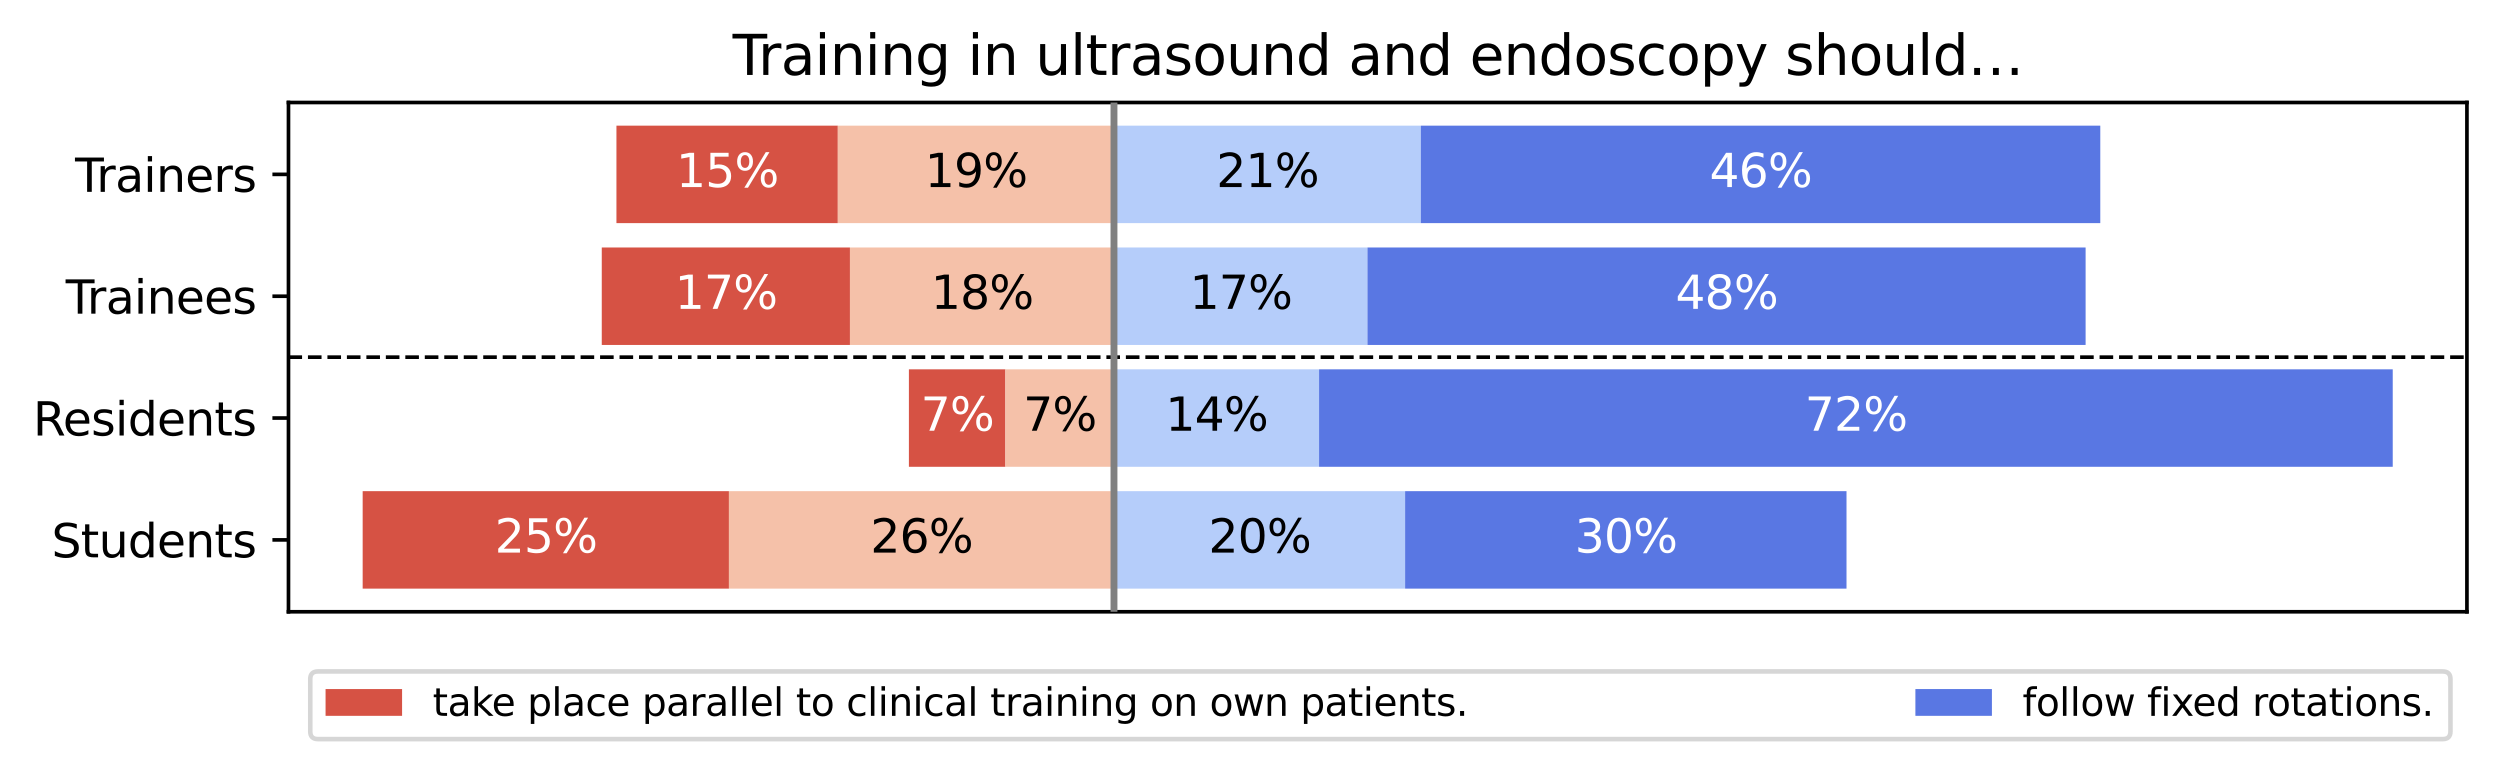 <?xml version="1.0" encoding="utf-8" standalone="no"?>
<!DOCTYPE svg PUBLIC "-//W3C//DTD SVG 1.1//EN"
  "http://www.w3.org/Graphics/SVG/1.1/DTD/svg11.dtd">
<svg xmlns:xlink="http://www.w3.org/1999/xlink" width="544.308pt" height="168.118pt" viewBox="0 0 544.308 168.118" xmlns="http://www.w3.org/2000/svg" version="1.1">
 <defs>
  <style type="text/css">*{stroke-linejoin: round; stroke-linecap: butt}</style>
 </defs>
 <g id="figure_1">
  <g id="patch_1">
   <path d="M 0 168.118 
L 544.308 168.118 
L 544.308 0 
L 0 0 
z
" style="fill: #ffffff"/>
  </g>
  <g id="axes_1">
   <g id="patch_2">
    <path d="M 62.808 133.198 
L 537.108 133.198 
L 537.108 22.318 
L 62.808 22.318 
z
" style="fill: #ffffff"/>
   </g>
   <g id="matplotlib.axis_1">
    <g id="ytick_1">
     <g id="line2d_1">
      <defs>
       <path id="ma878084f33" d="M 0 0 
L -3.5 0 
" style="stroke: #000000; stroke-width: 0.8"/>
      </defs>
      <g>
       <use xlink:href="#ma878084f33" x="62.808" y="37.969" style="stroke: #000000; stroke-width: 0.8"/>
      </g>
     </g>
     <g id="text_1">
      <!-- Trainers -->
      <g transform="translate(16.347 41.768) scale(0.1 -0.1)">
       <defs>
        <path id="DejaVuSans-54" d="M -19 4666 
L 3928 4666 
L 3928 4134 
L 2272 4134 
L 2272 0 
L 1638 0 
L 1638 4134 
L -19 4134 
L -19 4666 
z
" transform="scale(0.016)"/>
        <path id="DejaVuSans-72" d="M 2631 2963 
Q 2534 3019 2420 3045 
Q 2306 3072 2169 3072 
Q 1681 3072 1420 2755 
Q 1159 2438 1159 1844 
L 1159 0 
L 581 0 
L 581 3500 
L 1159 3500 
L 1159 2956 
Q 1341 3275 1631 3429 
Q 1922 3584 2338 3584 
Q 2397 3584 2469 3576 
Q 2541 3569 2628 3553 
L 2631 2963 
z
" transform="scale(0.016)"/>
        <path id="DejaVuSans-61" d="M 2194 1759 
Q 1497 1759 1228 1600 
Q 959 1441 959 1056 
Q 959 750 1161 570 
Q 1363 391 1709 391 
Q 2188 391 2477 730 
Q 2766 1069 2766 1631 
L 2766 1759 
L 2194 1759 
z
M 3341 1997 
L 3341 0 
L 2766 0 
L 2766 531 
Q 2569 213 2275 61 
Q 1981 -91 1556 -91 
Q 1019 -91 701 211 
Q 384 513 384 1019 
Q 384 1609 779 1909 
Q 1175 2209 1959 2209 
L 2766 2209 
L 2766 2266 
Q 2766 2663 2505 2880 
Q 2244 3097 1772 3097 
Q 1472 3097 1187 3025 
Q 903 2953 641 2809 
L 641 3341 
Q 956 3463 1253 3523 
Q 1550 3584 1831 3584 
Q 2591 3584 2966 3190 
Q 3341 2797 3341 1997 
z
" transform="scale(0.016)"/>
        <path id="DejaVuSans-69" d="M 603 3500 
L 1178 3500 
L 1178 0 
L 603 0 
L 603 3500 
z
M 603 4863 
L 1178 4863 
L 1178 4134 
L 603 4134 
L 603 4863 
z
" transform="scale(0.016)"/>
        <path id="DejaVuSans-6e" d="M 3513 2113 
L 3513 0 
L 2938 0 
L 2938 2094 
Q 2938 2591 2744 2837 
Q 2550 3084 2163 3084 
Q 1697 3084 1428 2787 
Q 1159 2491 1159 1978 
L 1159 0 
L 581 0 
L 581 3500 
L 1159 3500 
L 1159 2956 
Q 1366 3272 1645 3428 
Q 1925 3584 2291 3584 
Q 2894 3584 3203 3211 
Q 3513 2838 3513 2113 
z
" transform="scale(0.016)"/>
        <path id="DejaVuSans-65" d="M 3597 1894 
L 3597 1613 
L 953 1613 
Q 991 1019 1311 708 
Q 1631 397 2203 397 
Q 2534 397 2845 478 
Q 3156 559 3463 722 
L 3463 178 
Q 3153 47 2828 -22 
Q 2503 -91 2169 -91 
Q 1331 -91 842 396 
Q 353 884 353 1716 
Q 353 2575 817 3079 
Q 1281 3584 2069 3584 
Q 2775 3584 3186 3129 
Q 3597 2675 3597 1894 
z
M 3022 2063 
Q 3016 2534 2758 2815 
Q 2500 3097 2075 3097 
Q 1594 3097 1305 2825 
Q 1016 2553 972 2059 
L 3022 2063 
z
" transform="scale(0.016)"/>
        <path id="DejaVuSans-73" d="M 2834 3397 
L 2834 2853 
Q 2591 2978 2328 3040 
Q 2066 3103 1784 3103 
Q 1356 3103 1142 2972 
Q 928 2841 928 2578 
Q 928 2378 1081 2264 
Q 1234 2150 1697 2047 
L 1894 2003 
Q 2506 1872 2764 1633 
Q 3022 1394 3022 966 
Q 3022 478 2636 193 
Q 2250 -91 1575 -91 
Q 1294 -91 989 -36 
Q 684 19 347 128 
L 347 722 
Q 666 556 975 473 
Q 1284 391 1588 391 
Q 1994 391 2212 530 
Q 2431 669 2431 922 
Q 2431 1156 2273 1281 
Q 2116 1406 1581 1522 
L 1381 1569 
Q 847 1681 609 1914 
Q 372 2147 372 2553 
Q 372 3047 722 3315 
Q 1072 3584 1716 3584 
Q 2034 3584 2315 3537 
Q 2597 3491 2834 3397 
z
" transform="scale(0.016)"/>
       </defs>
       <use xlink:href="#DejaVuSans-54"/>
       <use xlink:href="#DejaVuSans-72" x="46.334"/>
       <use xlink:href="#DejaVuSans-61" x="87.447"/>
       <use xlink:href="#DejaVuSans-69" x="148.727"/>
       <use xlink:href="#DejaVuSans-6e" x="176.51"/>
       <use xlink:href="#DejaVuSans-65" x="239.889"/>
       <use xlink:href="#DejaVuSans-72" x="301.412"/>
       <use xlink:href="#DejaVuSans-73" x="342.525"/>
      </g>
     </g>
    </g>
    <g id="ytick_2">
     <g id="line2d_2">
      <g>
       <use xlink:href="#ma878084f33" x="62.808" y="64.495" style="stroke: #000000; stroke-width: 0.8"/>
      </g>
     </g>
     <g id="text_2">
      <!-- Trainees -->
      <g transform="translate(14.305 68.294) scale(0.1 -0.1)">
       <use xlink:href="#DejaVuSans-54"/>
       <use xlink:href="#DejaVuSans-72" x="46.334"/>
       <use xlink:href="#DejaVuSans-61" x="87.447"/>
       <use xlink:href="#DejaVuSans-69" x="148.727"/>
       <use xlink:href="#DejaVuSans-6e" x="176.51"/>
       <use xlink:href="#DejaVuSans-65" x="239.889"/>
       <use xlink:href="#DejaVuSans-65" x="301.412"/>
       <use xlink:href="#DejaVuSans-73" x="362.936"/>
      </g>
     </g>
    </g>
    <g id="ytick_3">
     <g id="line2d_3">
      <g>
       <use xlink:href="#ma878084f33" x="62.808" y="91.021" style="stroke: #000000; stroke-width: 0.8"/>
      </g>
     </g>
     <g id="text_3">
      <!-- Residents -->
      <g transform="translate(7.2 94.821) scale(0.1 -0.1)">
       <defs>
        <path id="DejaVuSans-52" d="M 2841 2188 
Q 3044 2119 3236 1894 
Q 3428 1669 3622 1275 
L 4263 0 
L 3584 0 
L 2988 1197 
Q 2756 1666 2539 1819 
Q 2322 1972 1947 1972 
L 1259 1972 
L 1259 0 
L 628 0 
L 628 4666 
L 2053 4666 
Q 2853 4666 3247 4331 
Q 3641 3997 3641 3322 
Q 3641 2881 3436 2590 
Q 3231 2300 2841 2188 
z
M 1259 4147 
L 1259 2491 
L 2053 2491 
Q 2509 2491 2742 2702 
Q 2975 2913 2975 3322 
Q 2975 3731 2742 3939 
Q 2509 4147 2053 4147 
L 1259 4147 
z
" transform="scale(0.016)"/>
        <path id="DejaVuSans-64" d="M 2906 2969 
L 2906 4863 
L 3481 4863 
L 3481 0 
L 2906 0 
L 2906 525 
Q 2725 213 2448 61 
Q 2172 -91 1784 -91 
Q 1150 -91 751 415 
Q 353 922 353 1747 
Q 353 2572 751 3078 
Q 1150 3584 1784 3584 
Q 2172 3584 2448 3432 
Q 2725 3281 2906 2969 
z
M 947 1747 
Q 947 1113 1208 752 
Q 1469 391 1925 391 
Q 2381 391 2643 752 
Q 2906 1113 2906 1747 
Q 2906 2381 2643 2742 
Q 2381 3103 1925 3103 
Q 1469 3103 1208 2742 
Q 947 2381 947 1747 
z
" transform="scale(0.016)"/>
        <path id="DejaVuSans-74" d="M 1172 4494 
L 1172 3500 
L 2356 3500 
L 2356 3053 
L 1172 3053 
L 1172 1153 
Q 1172 725 1289 603 
Q 1406 481 1766 481 
L 2356 481 
L 2356 0 
L 1766 0 
Q 1100 0 847 248 
Q 594 497 594 1153 
L 594 3053 
L 172 3053 
L 172 3500 
L 594 3500 
L 594 4494 
L 1172 4494 
z
" transform="scale(0.016)"/>
       </defs>
       <use xlink:href="#DejaVuSans-52"/>
       <use xlink:href="#DejaVuSans-65" x="64.982"/>
       <use xlink:href="#DejaVuSans-73" x="126.506"/>
       <use xlink:href="#DejaVuSans-69" x="178.605"/>
       <use xlink:href="#DejaVuSans-64" x="206.389"/>
       <use xlink:href="#DejaVuSans-65" x="269.865"/>
       <use xlink:href="#DejaVuSans-6e" x="331.389"/>
       <use xlink:href="#DejaVuSans-74" x="394.768"/>
       <use xlink:href="#DejaVuSans-73" x="433.977"/>
      </g>
     </g>
    </g>
    <g id="ytick_4">
     <g id="line2d_4">
      <g>
       <use xlink:href="#ma878084f33" x="62.808" y="117.548" style="stroke: #000000; stroke-width: 0.8"/>
      </g>
     </g>
     <g id="text_4">
      <!-- Students -->
      <g transform="translate(11.233 121.347) scale(0.1 -0.1)">
       <defs>
        <path id="DejaVuSans-53" d="M 3425 4513 
L 3425 3897 
Q 3066 4069 2747 4153 
Q 2428 4238 2131 4238 
Q 1616 4238 1336 4038 
Q 1056 3838 1056 3469 
Q 1056 3159 1242 3001 
Q 1428 2844 1947 2747 
L 2328 2669 
Q 3034 2534 3370 2195 
Q 3706 1856 3706 1288 
Q 3706 609 3251 259 
Q 2797 -91 1919 -91 
Q 1588 -91 1214 -16 
Q 841 59 441 206 
L 441 856 
Q 825 641 1194 531 
Q 1563 422 1919 422 
Q 2459 422 2753 634 
Q 3047 847 3047 1241 
Q 3047 1584 2836 1778 
Q 2625 1972 2144 2069 
L 1759 2144 
Q 1053 2284 737 2584 
Q 422 2884 422 3419 
Q 422 4038 858 4394 
Q 1294 4750 2059 4750 
Q 2388 4750 2728 4690 
Q 3069 4631 3425 4513 
z
" transform="scale(0.016)"/>
        <path id="DejaVuSans-75" d="M 544 1381 
L 544 3500 
L 1119 3500 
L 1119 1403 
Q 1119 906 1312 657 
Q 1506 409 1894 409 
Q 2359 409 2629 706 
Q 2900 1003 2900 1516 
L 2900 3500 
L 3475 3500 
L 3475 0 
L 2900 0 
L 2900 538 
Q 2691 219 2414 64 
Q 2138 -91 1772 -91 
Q 1169 -91 856 284 
Q 544 659 544 1381 
z
M 1991 3584 
L 1991 3584 
z
" transform="scale(0.016)"/>
       </defs>
       <use xlink:href="#DejaVuSans-53"/>
       <use xlink:href="#DejaVuSans-74" x="63.477"/>
       <use xlink:href="#DejaVuSans-75" x="102.686"/>
       <use xlink:href="#DejaVuSans-64" x="166.064"/>
       <use xlink:href="#DejaVuSans-65" x="229.541"/>
       <use xlink:href="#DejaVuSans-6e" x="291.064"/>
       <use xlink:href="#DejaVuSans-74" x="354.443"/>
       <use xlink:href="#DejaVuSans-73" x="393.652"/>
      </g>
     </g>
    </g>
   </g>
   <g id="patch_3">
    <path d="M 62.808 27.358 
L 134.214 27.358 
L 134.214 48.579 
L 62.808 48.579 
z
" clip-path="url(#p0d6d7bbdb6)" style="fill: #ffffff"/>
   </g>
   <g id="patch_4">
    <path d="M 62.808 53.884 
L 131.018 53.884 
L 131.018 75.105 
L 62.808 75.105 
z
" clip-path="url(#p0d6d7bbdb6)" style="fill: #ffffff"/>
   </g>
   <g id="patch_5">
    <path d="M 62.808 80.411 
L 197.888 80.411 
L 197.888 101.632 
L 62.808 101.632 
z
" clip-path="url(#p0d6d7bbdb6)" style="fill: #ffffff"/>
   </g>
   <g id="patch_6">
    <path d="M 62.808 106.937 
L 78.961 106.937 
L 78.961 128.158 
L 62.808 128.158 
z
" clip-path="url(#p0d6d7bbdb6)" style="fill: #ffffff"/>
   </g>
   <g id="line2d_5">
    <path d="M 62.808 77.758 
L 537.108 77.758 
" clip-path="url(#p0d6d7bbdb6)" style="fill: none; stroke-dasharray: 2.96,1.28; stroke-dashoffset: 0; stroke: #000000; stroke-width: 0.8"/>
   </g>
   <g id="patch_7">
    <path d="M 62.808 133.198 
L 62.808 22.318 
" style="fill: none; stroke: #000000; stroke-width: 0.8; stroke-linejoin: miter; stroke-linecap: square"/>
   </g>
   <g id="patch_8">
    <path d="M 537.108 133.198 
L 537.108 22.318 
" style="fill: none; stroke: #000000; stroke-width: 0.8; stroke-linejoin: miter; stroke-linecap: square"/>
   </g>
   <g id="patch_9">
    <path d="M 62.808 133.198 
L 537.108 133.198 
" style="fill: none; stroke: #000000; stroke-width: 0.8; stroke-linejoin: miter; stroke-linecap: square"/>
   </g>
   <g id="patch_10">
    <path d="M 62.808 22.318 
L 537.108 22.318 
" style="fill: none; stroke: #000000; stroke-width: 0.8; stroke-linejoin: miter; stroke-linecap: square"/>
   </g>
   <g id="patch_11">
    <path d="M 134.214 27.358 
L 182.412 27.358 
L 182.412 48.579 
L 134.214 48.579 
z
" clip-path="url(#p0d6d7bbdb6)" style="fill: #d65244"/>
   </g>
   <g id="patch_12">
    <path d="M 131.018 53.884 
L 185.054 53.884 
L 185.054 75.105 
L 131.018 75.105 
z
" clip-path="url(#p0d6d7bbdb6)" style="fill: #d65244"/>
   </g>
   <g id="patch_13">
    <path d="M 197.888 80.411 
L 218.9 80.411 
L 218.9 101.632 
L 197.888 101.632 
z
" clip-path="url(#p0d6d7bbdb6)" style="fill: #d65244"/>
   </g>
   <g id="patch_14">
    <path d="M 78.961 106.937 
L 158.705 106.937 
L 158.705 128.158 
L 78.961 128.158 
z
" clip-path="url(#p0d6d7bbdb6)" style="fill: #d65244"/>
   </g>
   <g id="patch_15">
    <path d="M 182.412 27.358 
L 242.539 27.358 
L 242.539 48.579 
L 182.412 48.579 
z
" clip-path="url(#p0d6d7bbdb6)" style="fill: #f5c1a9"/>
   </g>
   <g id="patch_16">
    <path d="M 185.054 53.884 
L 242.539 53.884 
L 242.539 75.105 
L 185.054 75.105 
z
" clip-path="url(#p0d6d7bbdb6)" style="fill: #f5c1a9"/>
   </g>
   <g id="patch_17">
    <path d="M 218.9 80.411 
L 242.539 80.411 
L 242.539 101.632 
L 218.9 101.632 
z
" clip-path="url(#p0d6d7bbdb6)" style="fill: #f5c1a9"/>
   </g>
   <g id="patch_18">
    <path d="M 158.705 106.937 
L 242.539 106.937 
L 242.539 128.158 
L 158.705 128.158 
z
" clip-path="url(#p0d6d7bbdb6)" style="fill: #f5c1a9"/>
   </g>
   <g id="patch_19">
    <path d="M 242.539 27.358 
L 309.348 27.358 
L 309.348 48.579 
L 242.539 48.579 
z
" clip-path="url(#p0d6d7bbdb6)" style="fill: #b5cdfa"/>
   </g>
   <g id="patch_20">
    <path d="M 242.539 53.884 
L 297.725 53.884 
L 297.725 75.105 
L 242.539 75.105 
z
" clip-path="url(#p0d6d7bbdb6)" style="fill: #b5cdfa"/>
   </g>
   <g id="patch_21">
    <path d="M 242.539 80.411 
L 287.191 80.411 
L 287.191 101.632 
L 242.539 101.632 
z
" clip-path="url(#p0d6d7bbdb6)" style="fill: #b5cdfa"/>
   </g>
   <g id="patch_22">
    <path d="M 242.539 106.937 
L 305.926 106.937 
L 305.926 128.158 
L 242.539 128.158 
z
" clip-path="url(#p0d6d7bbdb6)" style="fill: #b5cdfa"/>
   </g>
   <g id="patch_23">
    <path d="M 309.348 27.358 
L 457.281 27.358 
L 457.281 48.579 
L 309.348 48.579 
z
" clip-path="url(#p0d6d7bbdb6)" style="fill: #5977e3"/>
   </g>
   <g id="patch_24">
    <path d="M 297.725 53.884 
L 454.085 53.884 
L 454.085 75.105 
L 297.725 75.105 
z
" clip-path="url(#p0d6d7bbdb6)" style="fill: #5977e3"/>
   </g>
   <g id="patch_25">
    <path d="M 287.191 80.411 
L 520.954 80.411 
L 520.954 101.632 
L 287.191 101.632 
z
" clip-path="url(#p0d6d7bbdb6)" style="fill: #5977e3"/>
   </g>
   <g id="patch_26">
    <path d="M 305.926 106.937 
L 402.028 106.937 
L 402.028 128.158 
L 305.926 128.158 
z
" clip-path="url(#p0d6d7bbdb6)" style="fill: #5977e3"/>
   </g>
   <g id="text_5">
    <!-- Training in ultrasound and endoscopy should… -->
    <g transform="translate(159.51 16.318) scale(0.12 -0.12)">
     <defs>
      <path id="DejaVuSans-67" d="M 2906 1791 
Q 2906 2416 2648 2759 
Q 2391 3103 1925 3103 
Q 1463 3103 1205 2759 
Q 947 2416 947 1791 
Q 947 1169 1205 825 
Q 1463 481 1925 481 
Q 2391 481 2648 825 
Q 2906 1169 2906 1791 
z
M 3481 434 
Q 3481 -459 3084 -895 
Q 2688 -1331 1869 -1331 
Q 1566 -1331 1297 -1286 
Q 1028 -1241 775 -1147 
L 775 -588 
Q 1028 -725 1275 -790 
Q 1522 -856 1778 -856 
Q 2344 -856 2625 -561 
Q 2906 -266 2906 331 
L 2906 616 
Q 2728 306 2450 153 
Q 2172 0 1784 0 
Q 1141 0 747 490 
Q 353 981 353 1791 
Q 353 2603 747 3093 
Q 1141 3584 1784 3584 
Q 2172 3584 2450 3431 
Q 2728 3278 2906 2969 
L 2906 3500 
L 3481 3500 
L 3481 434 
z
" transform="scale(0.016)"/>
      <path id="DejaVuSans-20" transform="scale(0.016)"/>
      <path id="DejaVuSans-6c" d="M 603 4863 
L 1178 4863 
L 1178 0 
L 603 0 
L 603 4863 
z
" transform="scale(0.016)"/>
      <path id="DejaVuSans-6f" d="M 1959 3097 
Q 1497 3097 1228 2736 
Q 959 2375 959 1747 
Q 959 1119 1226 758 
Q 1494 397 1959 397 
Q 2419 397 2687 759 
Q 2956 1122 2956 1747 
Q 2956 2369 2687 2733 
Q 2419 3097 1959 3097 
z
M 1959 3584 
Q 2709 3584 3137 3096 
Q 3566 2609 3566 1747 
Q 3566 888 3137 398 
Q 2709 -91 1959 -91 
Q 1206 -91 779 398 
Q 353 888 353 1747 
Q 353 2609 779 3096 
Q 1206 3584 1959 3584 
z
" transform="scale(0.016)"/>
      <path id="DejaVuSans-63" d="M 3122 3366 
L 3122 2828 
Q 2878 2963 2633 3030 
Q 2388 3097 2138 3097 
Q 1578 3097 1268 2742 
Q 959 2388 959 1747 
Q 959 1106 1268 751 
Q 1578 397 2138 397 
Q 2388 397 2633 464 
Q 2878 531 3122 666 
L 3122 134 
Q 2881 22 2623 -34 
Q 2366 -91 2075 -91 
Q 1284 -91 818 406 
Q 353 903 353 1747 
Q 353 2603 823 3093 
Q 1294 3584 2113 3584 
Q 2378 3584 2631 3529 
Q 2884 3475 3122 3366 
z
" transform="scale(0.016)"/>
      <path id="DejaVuSans-70" d="M 1159 525 
L 1159 -1331 
L 581 -1331 
L 581 3500 
L 1159 3500 
L 1159 2969 
Q 1341 3281 1617 3432 
Q 1894 3584 2278 3584 
Q 2916 3584 3314 3078 
Q 3713 2572 3713 1747 
Q 3713 922 3314 415 
Q 2916 -91 2278 -91 
Q 1894 -91 1617 61 
Q 1341 213 1159 525 
z
M 3116 1747 
Q 3116 2381 2855 2742 
Q 2594 3103 2138 3103 
Q 1681 3103 1420 2742 
Q 1159 2381 1159 1747 
Q 1159 1113 1420 752 
Q 1681 391 2138 391 
Q 2594 391 2855 752 
Q 3116 1113 3116 1747 
z
" transform="scale(0.016)"/>
      <path id="DejaVuSans-79" d="M 2059 -325 
Q 1816 -950 1584 -1140 
Q 1353 -1331 966 -1331 
L 506 -1331 
L 506 -850 
L 844 -850 
Q 1081 -850 1212 -737 
Q 1344 -625 1503 -206 
L 1606 56 
L 191 3500 
L 800 3500 
L 1894 763 
L 2988 3500 
L 3597 3500 
L 2059 -325 
z
" transform="scale(0.016)"/>
      <path id="DejaVuSans-68" d="M 3513 2113 
L 3513 0 
L 2938 0 
L 2938 2094 
Q 2938 2591 2744 2837 
Q 2550 3084 2163 3084 
Q 1697 3084 1428 2787 
Q 1159 2491 1159 1978 
L 1159 0 
L 581 0 
L 581 4863 
L 1159 4863 
L 1159 2956 
Q 1366 3272 1645 3428 
Q 1925 3584 2291 3584 
Q 2894 3584 3203 3211 
Q 3513 2838 3513 2113 
z
" transform="scale(0.016)"/>
      <path id="DejaVuSans-2026" d="M 2869 794 
L 3531 794 
L 3531 0 
L 2869 0 
L 2869 794 
z
M 4997 794 
L 5663 794 
L 5663 0 
L 4997 0 
L 4997 794 
z
M 738 794 
L 1403 794 
L 1403 0 
L 738 0 
L 738 794 
z
" transform="scale(0.016)"/>
     </defs>
     <use xlink:href="#DejaVuSans-54"/>
     <use xlink:href="#DejaVuSans-72" x="46.334"/>
     <use xlink:href="#DejaVuSans-61" x="87.447"/>
     <use xlink:href="#DejaVuSans-69" x="148.727"/>
     <use xlink:href="#DejaVuSans-6e" x="176.51"/>
     <use xlink:href="#DejaVuSans-69" x="239.889"/>
     <use xlink:href="#DejaVuSans-6e" x="267.672"/>
     <use xlink:href="#DejaVuSans-67" x="331.051"/>
     <use xlink:href="#DejaVuSans-20" x="394.527"/>
     <use xlink:href="#DejaVuSans-69" x="426.314"/>
     <use xlink:href="#DejaVuSans-6e" x="454.098"/>
     <use xlink:href="#DejaVuSans-20" x="517.477"/>
     <use xlink:href="#DejaVuSans-75" x="549.264"/>
     <use xlink:href="#DejaVuSans-6c" x="612.643"/>
     <use xlink:href="#DejaVuSans-74" x="640.426"/>
     <use xlink:href="#DejaVuSans-72" x="679.635"/>
     <use xlink:href="#DejaVuSans-61" x="720.748"/>
     <use xlink:href="#DejaVuSans-73" x="782.027"/>
     <use xlink:href="#DejaVuSans-6f" x="834.127"/>
     <use xlink:href="#DejaVuSans-75" x="895.309"/>
     <use xlink:href="#DejaVuSans-6e" x="958.688"/>
     <use xlink:href="#DejaVuSans-64" x="1022.066"/>
     <use xlink:href="#DejaVuSans-20" x="1085.543"/>
     <use xlink:href="#DejaVuSans-61" x="1117.33"/>
     <use xlink:href="#DejaVuSans-6e" x="1178.609"/>
     <use xlink:href="#DejaVuSans-64" x="1241.988"/>
     <use xlink:href="#DejaVuSans-20" x="1305.465"/>
     <use xlink:href="#DejaVuSans-65" x="1337.252"/>
     <use xlink:href="#DejaVuSans-6e" x="1398.775"/>
     <use xlink:href="#DejaVuSans-64" x="1462.154"/>
     <use xlink:href="#DejaVuSans-6f" x="1525.631"/>
     <use xlink:href="#DejaVuSans-73" x="1586.812"/>
     <use xlink:href="#DejaVuSans-63" x="1638.912"/>
     <use xlink:href="#DejaVuSans-6f" x="1693.893"/>
     <use xlink:href="#DejaVuSans-70" x="1755.074"/>
     <use xlink:href="#DejaVuSans-79" x="1818.551"/>
     <use xlink:href="#DejaVuSans-20" x="1877.73"/>
     <use xlink:href="#DejaVuSans-73" x="1909.518"/>
     <use xlink:href="#DejaVuSans-68" x="1961.617"/>
     <use xlink:href="#DejaVuSans-6f" x="2024.996"/>
     <use xlink:href="#DejaVuSans-75" x="2086.178"/>
     <use xlink:href="#DejaVuSans-6c" x="2149.557"/>
     <use xlink:href="#DejaVuSans-64" x="2177.34"/>
     <use xlink:href="#DejaVuSans-2026" x="2240.816"/>
    </g>
   </g>
   <g id="legend_1">
    <g id="patch_27">
     <path d="M 69.217 160.918 
L 531.855 160.918 
Q 533.521 160.918 533.521 159.252 
L 533.521 147.858 
Q 533.521 146.192 531.855 146.192 
L 69.217 146.192 
Q 67.551 146.192 67.551 147.858 
L 67.551 159.252 
Q 67.551 160.918 69.217 160.918 
z
" style="fill: #ffffff; opacity: 0.8; stroke: #cccccc; stroke-linejoin: miter"/>
    </g>
    <g id="patch_28">
     <path d="M 70.883 155.854 
L 87.543 155.854 
L 87.543 150.023 
L 70.883 150.023 
z
" style="fill: #d65244"/>
    </g>
    <g id="text_6">
     <!-- take place parallel to clinical training on own patients. -->
     <g transform="translate(94.207 155.854) scale(0.083 -0.083)">
      <defs>
       <path id="DejaVuSans-6b" d="M 581 4863 
L 1159 4863 
L 1159 1991 
L 2875 3500 
L 3609 3500 
L 1753 1863 
L 3688 0 
L 2938 0 
L 1159 1709 
L 1159 0 
L 581 0 
L 581 4863 
z
" transform="scale(0.016)"/>
       <path id="DejaVuSans-77" d="M 269 3500 
L 844 3500 
L 1563 769 
L 2278 3500 
L 2956 3500 
L 3675 769 
L 4391 3500 
L 4966 3500 
L 4050 0 
L 3372 0 
L 2619 2869 
L 1863 0 
L 1184 0 
L 269 3500 
z
" transform="scale(0.016)"/>
       <path id="DejaVuSans-2e" d="M 684 794 
L 1344 794 
L 1344 0 
L 684 0 
L 684 794 
z
" transform="scale(0.016)"/>
      </defs>
      <use xlink:href="#DejaVuSans-74"/>
      <use xlink:href="#DejaVuSans-61" x="39.209"/>
      <use xlink:href="#DejaVuSans-6b" x="100.488"/>
      <use xlink:href="#DejaVuSans-65" x="154.773"/>
      <use xlink:href="#DejaVuSans-20" x="216.297"/>
      <use xlink:href="#DejaVuSans-70" x="248.084"/>
      <use xlink:href="#DejaVuSans-6c" x="311.561"/>
      <use xlink:href="#DejaVuSans-61" x="339.344"/>
      <use xlink:href="#DejaVuSans-63" x="400.623"/>
      <use xlink:href="#DejaVuSans-65" x="455.604"/>
      <use xlink:href="#DejaVuSans-20" x="517.127"/>
      <use xlink:href="#DejaVuSans-70" x="548.914"/>
      <use xlink:href="#DejaVuSans-61" x="612.391"/>
      <use xlink:href="#DejaVuSans-72" x="673.67"/>
      <use xlink:href="#DejaVuSans-61" x="714.783"/>
      <use xlink:href="#DejaVuSans-6c" x="776.062"/>
      <use xlink:href="#DejaVuSans-6c" x="803.846"/>
      <use xlink:href="#DejaVuSans-65" x="831.629"/>
      <use xlink:href="#DejaVuSans-6c" x="893.152"/>
      <use xlink:href="#DejaVuSans-20" x="920.936"/>
      <use xlink:href="#DejaVuSans-74" x="952.723"/>
      <use xlink:href="#DejaVuSans-6f" x="991.932"/>
      <use xlink:href="#DejaVuSans-20" x="1053.113"/>
      <use xlink:href="#DejaVuSans-63" x="1084.9"/>
      <use xlink:href="#DejaVuSans-6c" x="1139.881"/>
      <use xlink:href="#DejaVuSans-69" x="1167.664"/>
      <use xlink:href="#DejaVuSans-6e" x="1195.447"/>
      <use xlink:href="#DejaVuSans-69" x="1258.826"/>
      <use xlink:href="#DejaVuSans-63" x="1286.609"/>
      <use xlink:href="#DejaVuSans-61" x="1341.59"/>
      <use xlink:href="#DejaVuSans-6c" x="1402.869"/>
      <use xlink:href="#DejaVuSans-20" x="1430.652"/>
      <use xlink:href="#DejaVuSans-74" x="1462.439"/>
      <use xlink:href="#DejaVuSans-72" x="1501.648"/>
      <use xlink:href="#DejaVuSans-61" x="1542.762"/>
      <use xlink:href="#DejaVuSans-69" x="1604.041"/>
      <use xlink:href="#DejaVuSans-6e" x="1631.824"/>
      <use xlink:href="#DejaVuSans-69" x="1695.203"/>
      <use xlink:href="#DejaVuSans-6e" x="1722.986"/>
      <use xlink:href="#DejaVuSans-67" x="1786.365"/>
      <use xlink:href="#DejaVuSans-20" x="1849.842"/>
      <use xlink:href="#DejaVuSans-6f" x="1881.629"/>
      <use xlink:href="#DejaVuSans-6e" x="1942.811"/>
      <use xlink:href="#DejaVuSans-20" x="2006.189"/>
      <use xlink:href="#DejaVuSans-6f" x="2037.977"/>
      <use xlink:href="#DejaVuSans-77" x="2099.158"/>
      <use xlink:href="#DejaVuSans-6e" x="2180.945"/>
      <use xlink:href="#DejaVuSans-20" x="2244.324"/>
      <use xlink:href="#DejaVuSans-70" x="2276.111"/>
      <use xlink:href="#DejaVuSans-61" x="2339.588"/>
      <use xlink:href="#DejaVuSans-74" x="2400.867"/>
      <use xlink:href="#DejaVuSans-69" x="2440.076"/>
      <use xlink:href="#DejaVuSans-65" x="2467.859"/>
      <use xlink:href="#DejaVuSans-6e" x="2529.383"/>
      <use xlink:href="#DejaVuSans-74" x="2592.762"/>
      <use xlink:href="#DejaVuSans-73" x="2631.971"/>
      <use xlink:href="#DejaVuSans-2e" x="2684.07"/>
     </g>
    </g>
    <g id="patch_29">
     <path d="M 417.026 155.854 
L 433.686 155.854 
L 433.686 150.023 
L 417.026 150.023 
z
" style="fill: #5977e3"/>
    </g>
    <g id="text_7">
     <!-- follow fixed rotations. -->
     <g transform="translate(440.35 155.854) scale(0.083 -0.083)">
      <defs>
       <path id="DejaVuSans-66" d="M 2375 4863 
L 2375 4384 
L 1825 4384 
Q 1516 4384 1395 4259 
Q 1275 4134 1275 3809 
L 1275 3500 
L 2222 3500 
L 2222 3053 
L 1275 3053 
L 1275 0 
L 697 0 
L 697 3053 
L 147 3053 
L 147 3500 
L 697 3500 
L 697 3744 
Q 697 4328 969 4595 
Q 1241 4863 1831 4863 
L 2375 4863 
z
" transform="scale(0.016)"/>
       <path id="DejaVuSans-78" d="M 3513 3500 
L 2247 1797 
L 3578 0 
L 2900 0 
L 1881 1375 
L 863 0 
L 184 0 
L 1544 1831 
L 300 3500 
L 978 3500 
L 1906 2253 
L 2834 3500 
L 3513 3500 
z
" transform="scale(0.016)"/>
      </defs>
      <use xlink:href="#DejaVuSans-66"/>
      <use xlink:href="#DejaVuSans-6f" x="35.205"/>
      <use xlink:href="#DejaVuSans-6c" x="96.387"/>
      <use xlink:href="#DejaVuSans-6c" x="124.17"/>
      <use xlink:href="#DejaVuSans-6f" x="151.953"/>
      <use xlink:href="#DejaVuSans-77" x="213.135"/>
      <use xlink:href="#DejaVuSans-20" x="294.922"/>
      <use xlink:href="#DejaVuSans-66" x="326.709"/>
      <use xlink:href="#DejaVuSans-69" x="361.914"/>
      <use xlink:href="#DejaVuSans-78" x="389.697"/>
      <use xlink:href="#DejaVuSans-65" x="445.752"/>
      <use xlink:href="#DejaVuSans-64" x="507.275"/>
      <use xlink:href="#DejaVuSans-20" x="570.752"/>
      <use xlink:href="#DejaVuSans-72" x="602.539"/>
      <use xlink:href="#DejaVuSans-6f" x="641.402"/>
      <use xlink:href="#DejaVuSans-74" x="702.584"/>
      <use xlink:href="#DejaVuSans-61" x="741.793"/>
      <use xlink:href="#DejaVuSans-74" x="803.072"/>
      <use xlink:href="#DejaVuSans-69" x="842.281"/>
      <use xlink:href="#DejaVuSans-6f" x="870.064"/>
      <use xlink:href="#DejaVuSans-6e" x="931.246"/>
      <use xlink:href="#DejaVuSans-73" x="994.625"/>
      <use xlink:href="#DejaVuSans-2e" x="1046.725"/>
     </g>
    </g>
   </g>
   <g id="line2d_6">
    <path d="M 242.539 133.198 
L 242.539 22.318 
" clip-path="url(#p0d6d7bbdb6)" style="fill: none; stroke: #808080; stroke-width: 1.5; stroke-linecap: square"/>
   </g>
   <g id="text_8">
    <!-- 15% -->
    <g style="fill: #ffffff" transform="translate(147.2 40.728) scale(0.1 -0.1)">
     <defs>
      <path id="DejaVuSans-31" d="M 794 531 
L 1825 531 
L 1825 4091 
L 703 3866 
L 703 4441 
L 1819 4666 
L 2450 4666 
L 2450 531 
L 3481 531 
L 3481 0 
L 794 0 
L 794 531 
z
" transform="scale(0.016)"/>
      <path id="DejaVuSans-35" d="M 691 4666 
L 3169 4666 
L 3169 4134 
L 1269 4134 
L 1269 2991 
Q 1406 3038 1543 3061 
Q 1681 3084 1819 3084 
Q 2600 3084 3056 2656 
Q 3513 2228 3513 1497 
Q 3513 744 3044 326 
Q 2575 -91 1722 -91 
Q 1428 -91 1123 -41 
Q 819 9 494 109 
L 494 744 
Q 775 591 1075 516 
Q 1375 441 1709 441 
Q 2250 441 2565 725 
Q 2881 1009 2881 1497 
Q 2881 1984 2565 2268 
Q 2250 2553 1709 2553 
Q 1456 2553 1204 2497 
Q 953 2441 691 2322 
L 691 4666 
z
" transform="scale(0.016)"/>
      <path id="DejaVuSans-25" d="M 4653 2053 
Q 4381 2053 4226 1822 
Q 4072 1591 4072 1178 
Q 4072 772 4226 539 
Q 4381 306 4653 306 
Q 4919 306 5073 539 
Q 5228 772 5228 1178 
Q 5228 1588 5073 1820 
Q 4919 2053 4653 2053 
z
M 4653 2450 
Q 5147 2450 5437 2106 
Q 5728 1763 5728 1178 
Q 5728 594 5436 251 
Q 5144 -91 4653 -91 
Q 4153 -91 3862 251 
Q 3572 594 3572 1178 
Q 3572 1766 3864 2108 
Q 4156 2450 4653 2450 
z
M 1428 4353 
Q 1159 4353 1004 4120 
Q 850 3888 850 3481 
Q 850 3069 1003 2837 
Q 1156 2606 1428 2606 
Q 1700 2606 1854 2837 
Q 2009 3069 2009 3481 
Q 2009 3884 1853 4118 
Q 1697 4353 1428 4353 
z
M 4250 4750 
L 4750 4750 
L 1831 -91 
L 1331 -91 
L 4250 4750 
z
M 1428 4750 
Q 1922 4750 2215 4408 
Q 2509 4066 2509 3481 
Q 2509 2891 2217 2550 
Q 1925 2209 1428 2209 
Q 931 2209 642 2551 
Q 353 2894 353 3481 
Q 353 4063 643 4406 
Q 934 4750 1428 4750 
z
" transform="scale(0.016)"/>
     </defs>
     <use xlink:href="#DejaVuSans-31"/>
     <use xlink:href="#DejaVuSans-35" x="63.623"/>
     <use xlink:href="#DejaVuSans-25" x="127.246"/>
    </g>
   </g>
   <g id="text_9">
    <!-- 19% -->
    <g transform="translate(201.362 40.728) scale(0.1 -0.1)">
     <defs>
      <path id="DejaVuSans-39" d="M 703 97 
L 703 672 
Q 941 559 1184 500 
Q 1428 441 1663 441 
Q 2288 441 2617 861 
Q 2947 1281 2994 2138 
Q 2813 1869 2534 1725 
Q 2256 1581 1919 1581 
Q 1219 1581 811 2004 
Q 403 2428 403 3163 
Q 403 3881 828 4315 
Q 1253 4750 1959 4750 
Q 2769 4750 3195 4129 
Q 3622 3509 3622 2328 
Q 3622 1225 3098 567 
Q 2575 -91 1691 -91 
Q 1453 -91 1209 -44 
Q 966 3 703 97 
z
M 1959 2075 
Q 2384 2075 2632 2365 
Q 2881 2656 2881 3163 
Q 2881 3666 2632 3958 
Q 2384 4250 1959 4250 
Q 1534 4250 1286 3958 
Q 1038 3666 1038 3163 
Q 1038 2656 1286 2365 
Q 1534 2075 1959 2075 
z
" transform="scale(0.016)"/>
     </defs>
     <use xlink:href="#DejaVuSans-31"/>
     <use xlink:href="#DejaVuSans-39" x="63.623"/>
     <use xlink:href="#DejaVuSans-25" x="127.246"/>
    </g>
   </g>
   <g id="text_10">
    <!-- 21% -->
    <g transform="translate(264.83 40.728) scale(0.1 -0.1)">
     <defs>
      <path id="DejaVuSans-32" d="M 1228 531 
L 3431 531 
L 3431 0 
L 469 0 
L 469 531 
Q 828 903 1448 1529 
Q 2069 2156 2228 2338 
Q 2531 2678 2651 2914 
Q 2772 3150 2772 3378 
Q 2772 3750 2511 3984 
Q 2250 4219 1831 4219 
Q 1534 4219 1204 4116 
Q 875 4013 500 3803 
L 500 4441 
Q 881 4594 1212 4672 
Q 1544 4750 1819 4750 
Q 2544 4750 2975 4387 
Q 3406 4025 3406 3419 
Q 3406 3131 3298 2873 
Q 3191 2616 2906 2266 
Q 2828 2175 2409 1742 
Q 1991 1309 1228 531 
z
" transform="scale(0.016)"/>
     </defs>
     <use xlink:href="#DejaVuSans-32"/>
     <use xlink:href="#DejaVuSans-31" x="63.623"/>
     <use xlink:href="#DejaVuSans-25" x="127.246"/>
    </g>
   </g>
   <g id="text_11">
    <!-- 46% -->
    <g style="fill: #ffffff" transform="translate(372.201 40.728) scale(0.1 -0.1)">
     <defs>
      <path id="DejaVuSans-34" d="M 2419 4116 
L 825 1625 
L 2419 1625 
L 2419 4116 
z
M 2253 4666 
L 3047 4666 
L 3047 1625 
L 3713 1625 
L 3713 1100 
L 3047 1100 
L 3047 0 
L 2419 0 
L 2419 1100 
L 313 1100 
L 313 1709 
L 2253 4666 
z
" transform="scale(0.016)"/>
      <path id="DejaVuSans-36" d="M 2113 2584 
Q 1688 2584 1439 2293 
Q 1191 2003 1191 1497 
Q 1191 994 1439 701 
Q 1688 409 2113 409 
Q 2538 409 2786 701 
Q 3034 994 3034 1497 
Q 3034 2003 2786 2293 
Q 2538 2584 2113 2584 
z
M 3366 4563 
L 3366 3988 
Q 3128 4100 2886 4159 
Q 2644 4219 2406 4219 
Q 1781 4219 1451 3797 
Q 1122 3375 1075 2522 
Q 1259 2794 1537 2939 
Q 1816 3084 2150 3084 
Q 2853 3084 3261 2657 
Q 3669 2231 3669 1497 
Q 3669 778 3244 343 
Q 2819 -91 2113 -91 
Q 1303 -91 875 529 
Q 447 1150 447 2328 
Q 447 3434 972 4092 
Q 1497 4750 2381 4750 
Q 2619 4750 2861 4703 
Q 3103 4656 3366 4563 
z
" transform="scale(0.016)"/>
     </defs>
     <use xlink:href="#DejaVuSans-34"/>
     <use xlink:href="#DejaVuSans-36" x="63.623"/>
     <use xlink:href="#DejaVuSans-25" x="127.246"/>
    </g>
   </g>
   <g id="text_12">
    <!-- 17% -->
    <g style="fill: #ffffff" transform="translate(146.923 67.254) scale(0.1 -0.1)">
     <defs>
      <path id="DejaVuSans-37" d="M 525 4666 
L 3525 4666 
L 3525 4397 
L 1831 0 
L 1172 0 
L 2766 4134 
L 525 4134 
L 525 4666 
z
" transform="scale(0.016)"/>
     </defs>
     <use xlink:href="#DejaVuSans-31"/>
     <use xlink:href="#DejaVuSans-37" x="63.623"/>
     <use xlink:href="#DejaVuSans-25" x="127.246"/>
    </g>
   </g>
   <g id="text_13">
    <!-- 18% -->
    <g transform="translate(202.683 67.254) scale(0.1 -0.1)">
     <defs>
      <path id="DejaVuSans-38" d="M 2034 2216 
Q 1584 2216 1326 1975 
Q 1069 1734 1069 1313 
Q 1069 891 1326 650 
Q 1584 409 2034 409 
Q 2484 409 2743 651 
Q 3003 894 3003 1313 
Q 3003 1734 2745 1975 
Q 2488 2216 2034 2216 
z
M 1403 2484 
Q 997 2584 770 2862 
Q 544 3141 544 3541 
Q 544 4100 942 4425 
Q 1341 4750 2034 4750 
Q 2731 4750 3128 4425 
Q 3525 4100 3525 3541 
Q 3525 3141 3298 2862 
Q 3072 2584 2669 2484 
Q 3125 2378 3379 2068 
Q 3634 1759 3634 1313 
Q 3634 634 3220 271 
Q 2806 -91 2034 -91 
Q 1263 -91 848 271 
Q 434 634 434 1313 
Q 434 1759 690 2068 
Q 947 2378 1403 2484 
z
M 1172 3481 
Q 1172 3119 1398 2916 
Q 1625 2713 2034 2713 
Q 2441 2713 2670 2916 
Q 2900 3119 2900 3481 
Q 2900 3844 2670 4047 
Q 2441 4250 2034 4250 
Q 1625 4250 1398 4047 
Q 1172 3844 1172 3481 
z
" transform="scale(0.016)"/>
     </defs>
     <use xlink:href="#DejaVuSans-31"/>
     <use xlink:href="#DejaVuSans-38" x="63.623"/>
     <use xlink:href="#DejaVuSans-25" x="127.246"/>
    </g>
   </g>
   <g id="text_14">
    <!-- 17% -->
    <g transform="translate(259.019 67.254) scale(0.1 -0.1)">
     <use xlink:href="#DejaVuSans-31"/>
     <use xlink:href="#DejaVuSans-37" x="63.623"/>
     <use xlink:href="#DejaVuSans-25" x="127.246"/>
    </g>
   </g>
   <g id="text_15">
    <!-- 48% -->
    <g style="fill: #ffffff" transform="translate(364.792 67.254) scale(0.1 -0.1)">
     <use xlink:href="#DejaVuSans-34"/>
     <use xlink:href="#DejaVuSans-38" x="63.623"/>
     <use xlink:href="#DejaVuSans-25" x="127.246"/>
    </g>
   </g>
   <g id="text_16">
    <!-- 7% -->
    <g style="fill: #ffffff" transform="translate(200.462 93.781) scale(0.1 -0.1)">
     <use xlink:href="#DejaVuSans-37"/>
     <use xlink:href="#DejaVuSans-25" x="63.623"/>
    </g>
   </g>
   <g id="text_17">
    <!-- 7% -->
    <g transform="translate(222.788 93.781) scale(0.1 -0.1)">
     <use xlink:href="#DejaVuSans-37"/>
     <use xlink:href="#DejaVuSans-25" x="63.623"/>
    </g>
   </g>
   <g id="text_18">
    <!-- 14% -->
    <g transform="translate(253.752 93.781) scale(0.1 -0.1)">
     <use xlink:href="#DejaVuSans-31"/>
     <use xlink:href="#DejaVuSans-34" x="63.623"/>
     <use xlink:href="#DejaVuSans-25" x="127.246"/>
    </g>
   </g>
   <g id="text_19">
    <!-- 72% -->
    <g style="fill: #ffffff" transform="translate(392.959 93.781) scale(0.1 -0.1)">
     <use xlink:href="#DejaVuSans-37"/>
     <use xlink:href="#DejaVuSans-32" x="63.623"/>
     <use xlink:href="#DejaVuSans-25" x="127.246"/>
    </g>
   </g>
   <g id="text_20">
    <!-- 25% -->
    <g style="fill: #ffffff" transform="translate(107.72 120.307) scale(0.1 -0.1)">
     <use xlink:href="#DejaVuSans-32"/>
     <use xlink:href="#DejaVuSans-35" x="63.623"/>
     <use xlink:href="#DejaVuSans-25" x="127.246"/>
    </g>
   </g>
   <g id="text_21">
    <!-- 26% -->
    <g transform="translate(189.509 120.307) scale(0.1 -0.1)">
     <use xlink:href="#DejaVuSans-32"/>
     <use xlink:href="#DejaVuSans-36" x="63.623"/>
     <use xlink:href="#DejaVuSans-25" x="127.246"/>
    </g>
   </g>
   <g id="text_22">
    <!-- 20% -->
    <g transform="translate(263.119 120.307) scale(0.1 -0.1)">
     <defs>
      <path id="DejaVuSans-30" d="M 2034 4250 
Q 1547 4250 1301 3770 
Q 1056 3291 1056 2328 
Q 1056 1369 1301 889 
Q 1547 409 2034 409 
Q 2525 409 2770 889 
Q 3016 1369 3016 2328 
Q 3016 3291 2770 3770 
Q 2525 4250 2034 4250 
z
M 2034 4750 
Q 2819 4750 3233 4129 
Q 3647 3509 3647 2328 
Q 3647 1150 3233 529 
Q 2819 -91 2034 -91 
Q 1250 -91 836 529 
Q 422 1150 422 2328 
Q 422 3509 836 4129 
Q 1250 4750 2034 4750 
z
" transform="scale(0.016)"/>
     </defs>
     <use xlink:href="#DejaVuSans-32"/>
     <use xlink:href="#DejaVuSans-30" x="63.623"/>
     <use xlink:href="#DejaVuSans-25" x="127.246"/>
    </g>
   </g>
   <g id="text_23">
    <!-- 30% -->
    <g style="fill: #ffffff" transform="translate(342.864 120.307) scale(0.1 -0.1)">
     <defs>
      <path id="DejaVuSans-33" d="M 2597 2516 
Q 3050 2419 3304 2112 
Q 3559 1806 3559 1356 
Q 3559 666 3084 287 
Q 2609 -91 1734 -91 
Q 1441 -91 1130 -33 
Q 819 25 488 141 
L 488 750 
Q 750 597 1062 519 
Q 1375 441 1716 441 
Q 2309 441 2620 675 
Q 2931 909 2931 1356 
Q 2931 1769 2642 2001 
Q 2353 2234 1838 2234 
L 1294 2234 
L 1294 2753 
L 1863 2753 
Q 2328 2753 2575 2939 
Q 2822 3125 2822 3475 
Q 2822 3834 2567 4026 
Q 2313 4219 1838 4219 
Q 1578 4219 1281 4162 
Q 984 4106 628 3988 
L 628 4550 
Q 988 4650 1302 4700 
Q 1616 4750 1894 4750 
Q 2613 4750 3031 4423 
Q 3450 4097 3450 3541 
Q 3450 3153 3228 2886 
Q 3006 2619 2597 2516 
z
" transform="scale(0.016)"/>
     </defs>
     <use xlink:href="#DejaVuSans-33"/>
     <use xlink:href="#DejaVuSans-30" x="63.623"/>
     <use xlink:href="#DejaVuSans-25" x="127.246"/>
    </g>
   </g>
  </g>
 </g>
 <defs>
  <clipPath id="p0d6d7bbdb6">
   <rect x="62.808" y="22.318" width="474.3" height="110.88"/>
  </clipPath>
 </defs>
</svg>
